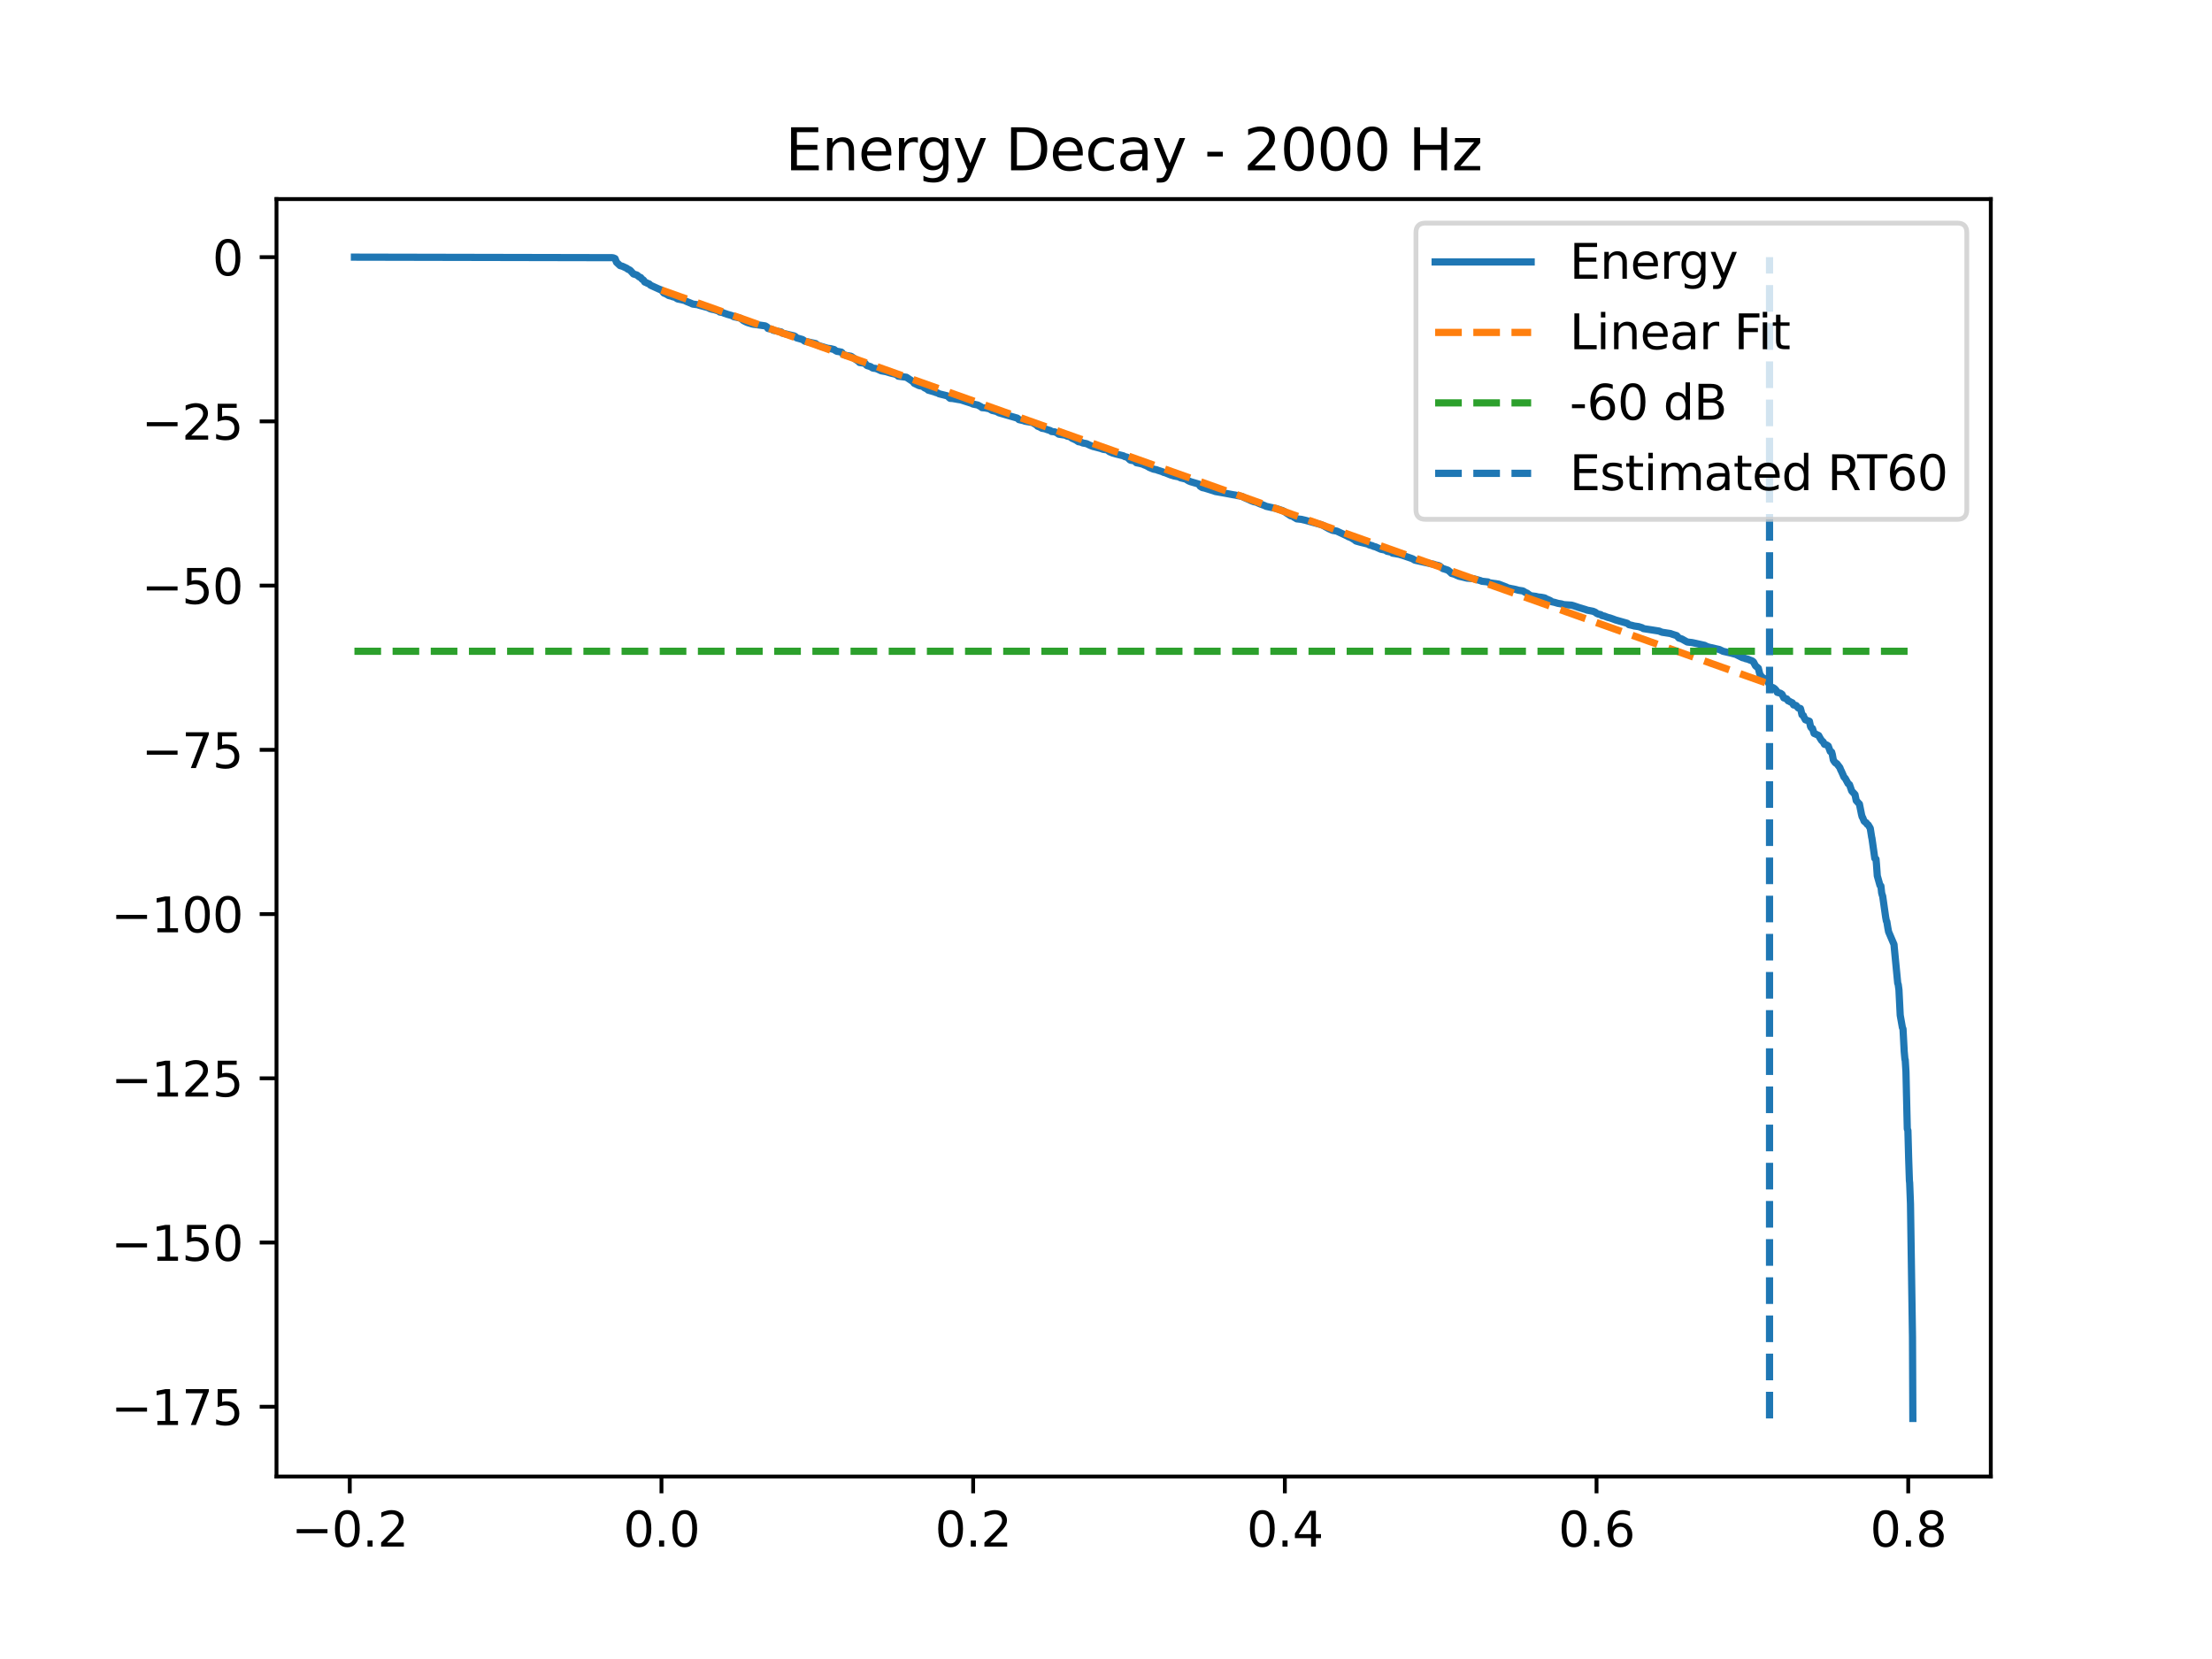 <?xml version="1.0" encoding="utf-8" standalone="no"?>
<!DOCTYPE svg PUBLIC "-//W3C//DTD SVG 1.1//EN"
  "http://www.w3.org/Graphics/SVG/1.1/DTD/svg11.dtd">
<svg xmlns:xlink="http://www.w3.org/1999/xlink" width="460.8pt" height="345.6pt" viewBox="0 0 460.8 345.6" xmlns="http://www.w3.org/2000/svg" version="1.1">
 <defs>
  <style type="text/css">*{stroke-linejoin: round; stroke-linecap: butt}</style>
 </defs>
 <g id="figure_1">
  <g id="patch_1">
   <path d="M 0 345.6 
L 460.8 345.6 
L 460.8 0 
L 0 0 
z
" style="fill: #ffffff"/>
  </g>
  <g id="axes_1">
   <g id="patch_2">
    <path d="M 57.6 307.584 
L 414.72 307.584 
L 414.72 41.472 
L 57.6 41.472 
z
" style="fill: #ffffff"/>
   </g>
   <g id="matplotlib.axis_1">
    <g id="xtick_1">
     <g id="line2d_1">
      <defs>
       <path id="mb72d1a58c0" d="M 0 0 
L 0 3.5 
" style="stroke: #000000; stroke-width: 0.8"/>
      </defs>
      <g>
       <use xlink:href="#mb72d1a58c0" x="72.866" y="307.584" style="stroke: #000000; stroke-width: 0.8"/>
      </g>
     </g>
     <g id="text_1">
      <!-- −0.2 -->
      <g transform="translate(60.724 322.182) scale(0.1 -0.1)">
       <defs>
        <path id="DejaVuSans-2212" d="M 678 2272 
L 4684 2272 
L 4684 1741 
L 678 1741 
L 678 2272 
z
" transform="scale(0.016)"/>
        <path id="DejaVuSans-30" d="M 2034 4250 
Q 1547 4250 1301 3770 
Q 1056 3291 1056 2328 
Q 1056 1369 1301 889 
Q 1547 409 2034 409 
Q 2525 409 2770 889 
Q 3016 1369 3016 2328 
Q 3016 3291 2770 3770 
Q 2525 4250 2034 4250 
z
M 2034 4750 
Q 2819 4750 3233 4129 
Q 3647 3509 3647 2328 
Q 3647 1150 3233 529 
Q 2819 -91 2034 -91 
Q 1250 -91 836 529 
Q 422 1150 422 2328 
Q 422 3509 836 4129 
Q 1250 4750 2034 4750 
z
" transform="scale(0.016)"/>
        <path id="DejaVuSans-2e" d="M 684 794 
L 1344 794 
L 1344 0 
L 684 0 
L 684 794 
z
" transform="scale(0.016)"/>
        <path id="DejaVuSans-32" d="M 1228 531 
L 3431 531 
L 3431 0 
L 469 0 
L 469 531 
Q 828 903 1448 1529 
Q 2069 2156 2228 2338 
Q 2531 2678 2651 2914 
Q 2772 3150 2772 3378 
Q 2772 3750 2511 3984 
Q 2250 4219 1831 4219 
Q 1534 4219 1204 4116 
Q 875 4013 500 3803 
L 500 4441 
Q 881 4594 1212 4672 
Q 1544 4750 1819 4750 
Q 2544 4750 2975 4387 
Q 3406 4025 3406 3419 
Q 3406 3131 3298 2873 
Q 3191 2616 2906 2266 
Q 2828 2175 2409 1742 
Q 1991 1309 1228 531 
z
" transform="scale(0.016)"/>
       </defs>
       <use xlink:href="#DejaVuSans-2212"/>
       <use xlink:href="#DejaVuSans-30" transform="translate(83.789 0)"/>
       <use xlink:href="#DejaVuSans-2e" transform="translate(147.412 0)"/>
       <use xlink:href="#DejaVuSans-32" transform="translate(179.199 0)"/>
      </g>
     </g>
    </g>
    <g id="xtick_2">
     <g id="line2d_2">
      <g>
       <use xlink:href="#mb72d1a58c0" x="137.796" y="307.584" style="stroke: #000000; stroke-width: 0.8"/>
      </g>
     </g>
     <g id="text_2">
      <!-- 0.0 -->
      <g transform="translate(129.845 322.182) scale(0.1 -0.1)">
       <use xlink:href="#DejaVuSans-30"/>
       <use xlink:href="#DejaVuSans-2e" transform="translate(63.623 0)"/>
       <use xlink:href="#DejaVuSans-30" transform="translate(95.41 0)"/>
      </g>
     </g>
    </g>
    <g id="xtick_3">
     <g id="line2d_3">
      <g>
       <use xlink:href="#mb72d1a58c0" x="202.727" y="307.584" style="stroke: #000000; stroke-width: 0.8"/>
      </g>
     </g>
     <g id="text_3">
      <!-- 0.2 -->
      <g transform="translate(194.776 322.182) scale(0.1 -0.1)">
       <use xlink:href="#DejaVuSans-30"/>
       <use xlink:href="#DejaVuSans-2e" transform="translate(63.623 0)"/>
       <use xlink:href="#DejaVuSans-32" transform="translate(95.41 0)"/>
      </g>
     </g>
    </g>
    <g id="xtick_4">
     <g id="line2d_4">
      <g>
       <use xlink:href="#mb72d1a58c0" x="267.658" y="307.584" style="stroke: #000000; stroke-width: 0.8"/>
      </g>
     </g>
     <g id="text_4">
      <!-- 0.4 -->
      <g transform="translate(259.707 322.182) scale(0.1 -0.1)">
       <defs>
        <path id="DejaVuSans-34" d="M 2419 4116 
L 825 1625 
L 2419 1625 
L 2419 4116 
z
M 2253 4666 
L 3047 4666 
L 3047 1625 
L 3713 1625 
L 3713 1100 
L 3047 1100 
L 3047 0 
L 2419 0 
L 2419 1100 
L 313 1100 
L 313 1709 
L 2253 4666 
z
" transform="scale(0.016)"/>
       </defs>
       <use xlink:href="#DejaVuSans-30"/>
       <use xlink:href="#DejaVuSans-2e" transform="translate(63.623 0)"/>
       <use xlink:href="#DejaVuSans-34" transform="translate(95.41 0)"/>
      </g>
     </g>
    </g>
    <g id="xtick_5">
     <g id="line2d_5">
      <g>
       <use xlink:href="#mb72d1a58c0" x="332.589" y="307.584" style="stroke: #000000; stroke-width: 0.8"/>
      </g>
     </g>
     <g id="text_5">
      <!-- 0.6 -->
      <g transform="translate(324.638 322.182) scale(0.1 -0.1)">
       <defs>
        <path id="DejaVuSans-36" d="M 2113 2584 
Q 1688 2584 1439 2293 
Q 1191 2003 1191 1497 
Q 1191 994 1439 701 
Q 1688 409 2113 409 
Q 2538 409 2786 701 
Q 3034 994 3034 1497 
Q 3034 2003 2786 2293 
Q 2538 2584 2113 2584 
z
M 3366 4563 
L 3366 3988 
Q 3128 4100 2886 4159 
Q 2644 4219 2406 4219 
Q 1781 4219 1451 3797 
Q 1122 3375 1075 2522 
Q 1259 2794 1537 2939 
Q 1816 3084 2150 3084 
Q 2853 3084 3261 2657 
Q 3669 2231 3669 1497 
Q 3669 778 3244 343 
Q 2819 -91 2113 -91 
Q 1303 -91 875 529 
Q 447 1150 447 2328 
Q 447 3434 972 4092 
Q 1497 4750 2381 4750 
Q 2619 4750 2861 4703 
Q 3103 4656 3366 4563 
z
" transform="scale(0.016)"/>
       </defs>
       <use xlink:href="#DejaVuSans-30"/>
       <use xlink:href="#DejaVuSans-2e" transform="translate(63.623 0)"/>
       <use xlink:href="#DejaVuSans-36" transform="translate(95.41 0)"/>
      </g>
     </g>
    </g>
    <g id="xtick_6">
     <g id="line2d_6">
      <g>
       <use xlink:href="#mb72d1a58c0" x="397.52" y="307.584" style="stroke: #000000; stroke-width: 0.8"/>
      </g>
     </g>
     <g id="text_6">
      <!-- 0.8 -->
      <g transform="translate(389.569 322.182) scale(0.1 -0.1)">
       <defs>
        <path id="DejaVuSans-38" d="M 2034 2216 
Q 1584 2216 1326 1975 
Q 1069 1734 1069 1313 
Q 1069 891 1326 650 
Q 1584 409 2034 409 
Q 2484 409 2743 651 
Q 3003 894 3003 1313 
Q 3003 1734 2745 1975 
Q 2488 2216 2034 2216 
z
M 1403 2484 
Q 997 2584 770 2862 
Q 544 3141 544 3541 
Q 544 4100 942 4425 
Q 1341 4750 2034 4750 
Q 2731 4750 3128 4425 
Q 3525 4100 3525 3541 
Q 3525 3141 3298 2862 
Q 3072 2584 2669 2484 
Q 3125 2378 3379 2068 
Q 3634 1759 3634 1313 
Q 3634 634 3220 271 
Q 2806 -91 2034 -91 
Q 1263 -91 848 271 
Q 434 634 434 1313 
Q 434 1759 690 2068 
Q 947 2378 1403 2484 
z
M 1172 3481 
Q 1172 3119 1398 2916 
Q 1625 2713 2034 2713 
Q 2441 2713 2670 2916 
Q 2900 3119 2900 3481 
Q 2900 3844 2670 4047 
Q 2441 4250 2034 4250 
Q 1625 4250 1398 4047 
Q 1172 3844 1172 3481 
z
" transform="scale(0.016)"/>
       </defs>
       <use xlink:href="#DejaVuSans-30"/>
       <use xlink:href="#DejaVuSans-2e" transform="translate(63.623 0)"/>
       <use xlink:href="#DejaVuSans-38" transform="translate(95.41 0)"/>
      </g>
     </g>
    </g>
   </g>
   <g id="matplotlib.axis_2">
    <g id="ytick_1">
     <g id="line2d_7">
      <defs>
       <path id="m34173bc142" d="M 0 0 
L -3.5 0 
" style="stroke: #000000; stroke-width: 0.8"/>
      </defs>
      <g>
       <use xlink:href="#m34173bc142" x="57.6" y="293.054" style="stroke: #000000; stroke-width: 0.8"/>
      </g>
     </g>
     <g id="text_7">
      <!-- −175 -->
      <g transform="translate(23.133 296.853) scale(0.1 -0.1)">
       <defs>
        <path id="DejaVuSans-31" d="M 794 531 
L 1825 531 
L 1825 4091 
L 703 3866 
L 703 4441 
L 1819 4666 
L 2450 4666 
L 2450 531 
L 3481 531 
L 3481 0 
L 794 0 
L 794 531 
z
" transform="scale(0.016)"/>
        <path id="DejaVuSans-37" d="M 525 4666 
L 3525 4666 
L 3525 4397 
L 1831 0 
L 1172 0 
L 2766 4134 
L 525 4134 
L 525 4666 
z
" transform="scale(0.016)"/>
        <path id="DejaVuSans-35" d="M 691 4666 
L 3169 4666 
L 3169 4134 
L 1269 4134 
L 1269 2991 
Q 1406 3038 1543 3061 
Q 1681 3084 1819 3084 
Q 2600 3084 3056 2656 
Q 3513 2228 3513 1497 
Q 3513 744 3044 326 
Q 2575 -91 1722 -91 
Q 1428 -91 1123 -41 
Q 819 9 494 109 
L 494 744 
Q 775 591 1075 516 
Q 1375 441 1709 441 
Q 2250 441 2565 725 
Q 2881 1009 2881 1497 
Q 2881 1984 2565 2268 
Q 2250 2553 1709 2553 
Q 1456 2553 1204 2497 
Q 953 2441 691 2322 
L 691 4666 
z
" transform="scale(0.016)"/>
       </defs>
       <use xlink:href="#DejaVuSans-2212"/>
       <use xlink:href="#DejaVuSans-31" transform="translate(83.789 0)"/>
       <use xlink:href="#DejaVuSans-37" transform="translate(147.412 0)"/>
       <use xlink:href="#DejaVuSans-35" transform="translate(211.035 0)"/>
      </g>
     </g>
    </g>
    <g id="ytick_2">
     <g id="line2d_8">
      <g>
       <use xlink:href="#m34173bc142" x="57.6" y="258.841" style="stroke: #000000; stroke-width: 0.8"/>
      </g>
     </g>
     <g id="text_8">
      <!-- −150 -->
      <g transform="translate(23.133 262.641) scale(0.1 -0.1)">
       <use xlink:href="#DejaVuSans-2212"/>
       <use xlink:href="#DejaVuSans-31" transform="translate(83.789 0)"/>
       <use xlink:href="#DejaVuSans-35" transform="translate(147.412 0)"/>
       <use xlink:href="#DejaVuSans-30" transform="translate(211.035 0)"/>
      </g>
     </g>
    </g>
    <g id="ytick_3">
     <g id="line2d_9">
      <g>
       <use xlink:href="#m34173bc142" x="57.6" y="224.629" style="stroke: #000000; stroke-width: 0.8"/>
      </g>
     </g>
     <g id="text_9">
      <!-- −125 -->
      <g transform="translate(23.133 228.428) scale(0.1 -0.1)">
       <use xlink:href="#DejaVuSans-2212"/>
       <use xlink:href="#DejaVuSans-31" transform="translate(83.789 0)"/>
       <use xlink:href="#DejaVuSans-32" transform="translate(147.412 0)"/>
       <use xlink:href="#DejaVuSans-35" transform="translate(211.035 0)"/>
      </g>
     </g>
    </g>
    <g id="ytick_4">
     <g id="line2d_10">
      <g>
       <use xlink:href="#m34173bc142" x="57.6" y="190.417" style="stroke: #000000; stroke-width: 0.8"/>
      </g>
     </g>
     <g id="text_10">
      <!-- −100 -->
      <g transform="translate(23.133 194.216) scale(0.1 -0.1)">
       <use xlink:href="#DejaVuSans-2212"/>
       <use xlink:href="#DejaVuSans-31" transform="translate(83.789 0)"/>
       <use xlink:href="#DejaVuSans-30" transform="translate(147.412 0)"/>
       <use xlink:href="#DejaVuSans-30" transform="translate(211.035 0)"/>
      </g>
     </g>
    </g>
    <g id="ytick_5">
     <g id="line2d_11">
      <g>
       <use xlink:href="#m34173bc142" x="57.6" y="156.205" style="stroke: #000000; stroke-width: 0.8"/>
      </g>
     </g>
     <g id="text_11">
      <!-- −75 -->
      <g transform="translate(29.495 160.004) scale(0.1 -0.1)">
       <use xlink:href="#DejaVuSans-2212"/>
       <use xlink:href="#DejaVuSans-37" transform="translate(83.789 0)"/>
       <use xlink:href="#DejaVuSans-35" transform="translate(147.412 0)"/>
      </g>
     </g>
    </g>
    <g id="ytick_6">
     <g id="line2d_12">
      <g>
       <use xlink:href="#m34173bc142" x="57.6" y="121.992" style="stroke: #000000; stroke-width: 0.8"/>
      </g>
     </g>
     <g id="text_12">
      <!-- −50 -->
      <g transform="translate(29.495 125.792) scale(0.1 -0.1)">
       <use xlink:href="#DejaVuSans-2212"/>
       <use xlink:href="#DejaVuSans-35" transform="translate(83.789 0)"/>
       <use xlink:href="#DejaVuSans-30" transform="translate(147.412 0)"/>
      </g>
     </g>
    </g>
    <g id="ytick_7">
     <g id="line2d_13">
      <g>
       <use xlink:href="#m34173bc142" x="57.6" y="87.78" style="stroke: #000000; stroke-width: 0.8"/>
      </g>
     </g>
     <g id="text_13">
      <!-- −25 -->
      <g transform="translate(29.495 91.579) scale(0.1 -0.1)">
       <use xlink:href="#DejaVuSans-2212"/>
       <use xlink:href="#DejaVuSans-32" transform="translate(83.789 0)"/>
       <use xlink:href="#DejaVuSans-35" transform="translate(147.412 0)"/>
      </g>
     </g>
    </g>
    <g id="ytick_8">
     <g id="line2d_14">
      <g>
       <use xlink:href="#m34173bc142" x="57.6" y="53.568" style="stroke: #000000; stroke-width: 0.8"/>
      </g>
     </g>
     <g id="text_14">
      <!-- 0 -->
      <g transform="translate(44.237 57.367) scale(0.1 -0.1)">
       <use xlink:href="#DejaVuSans-30"/>
      </g>
     </g>
    </g>
   </g>
   <g id="line2d_15">
    <path d="M 73.833 53.568 
L 127.502 53.678 
L 127.773 53.717 
L 128.131 53.87 
L 128.429 54.635 
L 129.173 55.328 
L 129.66 55.467 
L 130.6 55.902 
L 130.762 56.071 
L 131.094 56.2 
L 131.317 56.356 
L 131.966 57.068 
L 132.676 57.292 
L 133.177 57.699 
L 133.474 57.819 
L 133.738 58.146 
L 134.056 58.355 
L 134.306 58.753 
L 134.651 58.893 
L 134.847 58.999 
L 135.253 59.154 
L 135.49 59.408 
L 137.249 60.21 
L 137.458 60.295 
L 137.79 60.405 
L 138.283 61.04 
L 138.797 61.26 
L 139.311 61.566 
L 139.913 61.719 
L 140.137 61.816 
L 140.603 61.926 
L 141.151 62.275 
L 142.653 62.604 
L 142.917 62.756 
L 144.08 63.229 
L 144.249 63.335 
L 145.345 63.48 
L 145.635 63.589 
L 147.468 64.079 
L 147.895 64.299 
L 148.253 64.414 
L 148.841 64.53 
L 149.261 64.663 
L 149.633 64.77 
L 149.937 65.001 
L 150.546 65.112 
L 150.945 65.286 
L 151.134 65.332 
L 151.513 65.474 
L 152.25 65.684 
L 152.595 65.798 
L 152.852 65.983 
L 153.434 66.094 
L 154.036 66.231 
L 154.347 66.341 
L 154.841 66.771 
L 155.152 66.933 
L 155.409 67.065 
L 155.747 67.205 
L 156.708 67.497 
L 156.931 67.543 
L 158.29 67.728 
L 159.413 67.889 
L 159.785 68.114 
L 159.968 68.421 
L 160.84 68.621 
L 161.05 68.795 
L 162.741 69.152 
L 162.957 69.391 
L 165.406 69.969 
L 165.649 70.083 
L 165.96 70.384 
L 167.157 70.725 
L 167.34 70.834 
L 167.516 70.986 
L 167.671 71.084 
L 169.917 71.572 
L 170.228 71.851 
L 170.918 72.111 
L 171.554 72.292 
L 171.851 72.391 
L 172.419 72.553 
L 173.042 72.635 
L 173.529 72.756 
L 173.793 72.823 
L 174.002 73.001 
L 174.367 73.2 
L 174.604 73.219 
L 175.274 73.355 
L 175.463 73.53 
L 175.653 73.81 
L 176.031 73.969 
L 176.457 74.091 
L 176.694 74.109 
L 177.296 74.22 
L 178.865 75.297 
L 179.055 75.514 
L 180.238 75.696 
L 180.482 76.051 
L 180.651 76.164 
L 181.003 76.272 
L 181.375 76.388 
L 181.571 76.53 
L 181.794 76.665 
L 182.024 76.713 
L 182.43 76.752 
L 182.842 76.91 
L 183.559 77.241 
L 184.567 77.426 
L 185.237 77.628 
L 185.724 77.771 
L 185.994 77.831 
L 186.447 77.935 
L 186.65 78.035 
L 186.907 78.145 
L 187.117 78.364 
L 187.34 78.395 
L 188.821 78.59 
L 190.221 79.515 
L 190.431 79.835 
L 191.439 80.32 
L 192.311 80.523 
L 192.562 80.785 
L 192.839 80.901 
L 193.265 81.158 
L 193.353 81.27 
L 194.746 81.674 
L 194.902 81.75 
L 195.335 81.862 
L 195.619 82.035 
L 197.323 82.458 
L 197.56 82.642 
L 197.695 82.797 
L 197.925 82.982 
L 198.426 83.014 
L 199.244 83.156 
L 199.44 83.196 
L 200.171 83.309 
L 202.47 84.047 
L 202.633 84.159 
L 203.695 84.375 
L 204.06 84.587 
L 204.303 84.696 
L 204.554 84.921 
L 205.23 84.981 
L 206.096 85.153 
L 206.42 85.353 
L 206.671 85.5 
L 206.941 85.554 
L 207.57 85.713 
L 208.118 86.002 
L 211.926 87.107 
L 212.264 87.414 
L 213.225 87.638 
L 213.509 87.744 
L 215.051 88.018 
L 215.984 88.582 
L 216.16 88.792 
L 216.417 88.89 
L 216.742 89.036 
L 217.005 89.205 
L 217.655 89.319 
L 218.047 89.465 
L 218.263 89.536 
L 218.825 89.704 
L 219.041 89.889 
L 219.704 89.962 
L 220.049 90.109 
L 220.211 90.19 
L 220.387 90.324 
L 220.556 90.449 
L 222.017 90.67 
L 222.247 90.837 
L 222.89 90.975 
L 223.302 91.288 
L 224.148 91.678 
L 224.662 92.018 
L 224.926 92.049 
L 225.338 92.177 
L 225.548 92.279 
L 226.305 92.414 
L 226.502 92.49 
L 226.887 92.683 
L 227.252 92.839 
L 227.726 93.018 
L 227.976 93.074 
L 229.288 93.42 
L 229.809 93.605 
L 230.729 93.742 
L 230.857 93.858 
L 231.047 94.062 
L 231.75 94.368 
L 232.129 94.474 
L 232.42 94.56 
L 234.029 94.961 
L 234.293 95.119 
L 234.828 95.252 
L 235.396 95.807 
L 235.558 95.881 
L 236.322 96.001 
L 236.518 96.182 
L 236.721 96.394 
L 237.31 96.512 
L 237.837 96.642 
L 238.155 96.745 
L 238.365 96.855 
L 238.703 96.972 
L 239.237 97.248 
L 239.386 97.36 
L 240.279 97.726 
L 240.928 97.855 
L 241.253 97.991 
L 241.415 98.031 
L 242.159 98.275 
L 242.362 98.389 
L 242.782 98.502 
L 243.837 98.928 
L 244.351 99.082 
L 244.547 99.147 
L 245.528 99.335 
L 245.933 99.542 
L 247.049 99.809 
L 247.239 99.953 
L 247.618 100.18 
L 248.023 100.346 
L 249.735 100.845 
L 250.025 101.303 
L 250.452 101.571 
L 250.979 101.686 
L 252.853 102.27 
L 253.184 102.392 
L 255.261 102.758 
L 257.019 103.087 
L 257.242 103.115 
L 257.79 103.238 
L 258.203 103.302 
L 258.717 103.408 
L 258.953 103.517 
L 259.143 103.634 
L 260.225 104.099 
L 260.381 104.184 
L 260.617 104.294 
L 261.192 104.513 
L 261.706 104.624 
L 262.443 104.95 
L 263.255 105.252 
L 263.445 105.327 
L 263.762 105.478 
L 264.364 105.613 
L 265.927 105.956 
L 267.192 106.372 
L 267.422 106.504 
L 267.665 106.613 
L 267.922 106.831 
L 268.497 107.194 
L 268.842 107.438 
L 269.369 107.583 
L 269.586 107.772 
L 269.829 107.891 
L 270.134 108.084 
L 271.135 108.195 
L 271.331 108.247 
L 271.899 108.378 
L 275.173 109.282 
L 275.416 109.374 
L 275.673 109.48 
L 275.849 109.579 
L 276.025 109.694 
L 276.837 110.141 
L 277.628 110.495 
L 277.844 110.521 
L 278.467 110.634 
L 280.631 111.647 
L 280.956 111.833 
L 281.307 111.948 
L 281.686 112.16 
L 282.254 112.506 
L 282.369 112.639 
L 282.518 112.717 
L 283.418 112.972 
L 284.933 113.332 
L 285.244 113.514 
L 285.879 113.687 
L 286.13 113.815 
L 286.556 113.925 
L 287.53 114.359 
L 287.679 114.421 
L 288.321 114.548 
L 288.558 114.594 
L 288.741 114.705 
L 288.916 114.837 
L 289.843 115.03 
L 290.08 115.234 
L 290.546 115.309 
L 291.196 115.428 
L 291.432 115.468 
L 291.825 115.583 
L 292.109 115.659 
L 294.043 116.325 
L 294.314 116.434 
L 294.564 116.598 
L 294.74 116.695 
L 298.284 117.483 
L 298.521 117.502 
L 299.102 117.696 
L 299.596 117.794 
L 299.901 117.906 
L 300.178 118.142 
L 300.455 118.356 
L 300.617 118.465 
L 300.881 118.528 
L 301.646 118.784 
L 302.072 119.153 
L 302.193 119.252 
L 302.376 119.454 
L 302.836 119.578 
L 303.262 119.736 
L 303.451 119.849 
L 303.621 119.901 
L 303.911 120.04 
L 304.087 120.081 
L 304.723 120.226 
L 304.994 120.291 
L 305.609 120.439 
L 306.948 120.55 
L 308.47 120.976 
L 308.639 121.076 
L 309.972 121.226 
L 310.208 121.387 
L 311.216 121.541 
L 311.534 121.576 
L 312.224 121.689 
L 313.888 122.329 
L 314.07 122.503 
L 314.368 122.512 
L 314.875 122.627 
L 315.322 122.706 
L 315.822 122.816 
L 316.282 122.952 
L 317.249 123.101 
L 317.811 123.445 
L 318.108 123.559 
L 318.487 123.841 
L 318.649 123.947 
L 318.913 124.108 
L 319.934 124.236 
L 320.374 124.353 
L 321.044 124.422 
L 321.639 124.529 
L 321.889 124.603 
L 322.092 124.772 
L 322.417 124.872 
L 322.613 124.977 
L 322.768 125.023 
L 323.005 125.15 
L 323.269 125.356 
L 323.83 125.478 
L 324.547 125.689 
L 325.271 125.806 
L 325.738 125.953 
L 327.361 126.062 
L 327.807 126.186 
L 329.025 126.598 
L 329.424 126.709 
L 329.748 126.812 
L 330.35 126.989 
L 330.648 127.112 
L 330.885 127.147 
L 331.845 127.337 
L 332.035 127.416 
L 332.339 127.545 
L 332.609 127.768 
L 332.954 127.925 
L 333.462 128.034 
L 333.705 128.235 
L 334.239 128.345 
L 334.517 128.463 
L 334.916 128.61 
L 335.389 128.73 
L 336.045 128.959 
L 336.228 129.031 
L 336.559 129.155 
L 338.988 129.84 
L 339.36 130.142 
L 339.928 130.266 
L 340.462 130.41 
L 341.355 130.536 
L 342.119 130.775 
L 342.329 130.948 
L 345.65 131.463 
L 345.893 131.582 
L 346.245 131.711 
L 347.212 131.86 
L 347.997 131.98 
L 348.267 132.087 
L 349.282 132.409 
L 349.742 132.912 
L 350.364 133.116 
L 351.473 133.741 
L 352.434 133.854 
L 352.758 133.915 
L 355.132 134.442 
L 355.383 134.589 
L 355.707 134.719 
L 356.032 134.819 
L 358.196 135.31 
L 358.413 135.424 
L 358.71 135.555 
L 358.893 135.663 
L 360.557 136.042 
L 361.639 136.333 
L 361.95 136.495 
L 362.971 137.003 
L 363.425 137.108 
L 363.614 137.206 
L 364.135 137.33 
L 364.419 137.456 
L 365.001 137.669 
L 365.156 137.796 
L 365.291 137.906 
L 365.393 138.111 
L 365.711 138.719 
L 365.927 138.884 
L 366.292 139.197 
L 366.603 140.451 
L 366.935 140.921 
L 367.097 141.088 
L 367.395 141.288 
L 367.78 141.439 
L 368.633 142.57 
L 368.795 143.014 
L 368.991 143.144 
L 369.37 143.251 
L 369.715 143.489 
L 370.08 143.896 
L 370.236 144.228 
L 370.459 144.291 
L 370.898 144.412 
L 371.237 144.647 
L 371.595 145.381 
L 371.757 145.42 
L 371.974 145.532 
L 372.204 145.586 
L 372.298 145.702 
L 372.495 145.991 
L 372.758 146.091 
L 372.934 146.203 
L 373.381 146.41 
L 373.631 146.852 
L 374.158 146.966 
L 374.605 147.48 
L 375.058 147.595 
L 375.193 148.052 
L 375.383 148.908 
L 375.68 149.064 
L 375.728 149.265 
L 376.093 149.942 
L 376.932 150.244 
L 377.168 151.346 
L 377.304 151.593 
L 377.574 151.751 
L 377.906 152.786 
L 378.453 153.021 
L 378.859 153.215 
L 379.15 153.752 
L 379.481 154.271 
L 379.786 154.523 
L 380.07 155.054 
L 380.53 155.188 
L 380.854 155.408 
L 381.274 156.543 
L 381.558 156.665 
L 381.7 157.155 
L 381.916 158.318 
L 382.092 158.589 
L 382.288 158.854 
L 382.403 158.96 
L 382.64 159.076 
L 383.276 159.908 
L 383.465 160.412 
L 383.54 160.524 
L 383.932 161.405 
L 384.128 161.876 
L 384.399 162.153 
L 384.831 162.936 
L 384.987 163.232 
L 385.285 163.45 
L 385.745 164.779 
L 386.319 165.391 
L 386.441 165.535 
L 386.475 165.746 
L 386.685 166.768 
L 387.233 167.378 
L 387.348 167.484 
L 387.787 169.664 
L 387.922 170.17 
L 388.01 170.273 
L 388.328 171.056 
L 388.572 171.276 
L 388.781 171.401 
L 388.957 171.703 
L 389.174 171.817 
L 389.607 172.542 
L 389.911 174.457 
L 389.952 174.573 
L 390.554 178.805 
L 390.696 178.879 
L 390.804 178.975 
L 390.898 179.973 
L 391.074 182.443 
L 391.636 184.438 
L 391.825 184.564 
L 391.981 186.002 
L 392.116 186.5 
L 392.19 186.646 
L 392.813 191.025 
L 392.968 191.859 
L 393.056 191.963 
L 393.273 193.29 
L 393.428 194.105 
L 394.422 196.439 
L 394.558 196.742 
L 394.598 197.272 
L 395.329 204.808 
L 395.437 205.1 
L 395.586 206.222 
L 395.849 211.487 
L 396.303 214.058 
L 396.431 214.334 
L 396.681 219.054 
L 396.83 220.68 
L 396.891 220.776 
L 397.047 223.254 
L 397.324 235.182 
L 397.452 235.494 
L 397.608 241.321 
L 397.764 245.961 
L 397.818 246.425 
L 397.987 250.767 
L 398.406 278.542 
L 398.481 295.488 
L 398.481 295.488 
" clip-path="url(#p9ea01f6af3)" style="fill: none; stroke: #1f77b4; stroke-width: 1.5; stroke-linecap: square"/>
   </g>
   <g id="line2d_16">
    <path d="M 137.796 60.417 
L 368.626 142.52 
" clip-path="url(#p9ea01f6af3)" style="fill: none; stroke-dasharray: 5.55,2.4; stroke-dashoffset: 0; stroke: #ff7f0e; stroke-width: 1.5"/>
   </g>
   <g id="line2d_17">
    <path d="M 73.833 135.677 
L 398.487 135.677 
L 398.487 135.677 
" clip-path="url(#p9ea01f6af3)" style="fill: none; stroke-dasharray: 5.55,2.4; stroke-dashoffset: 0; stroke: #2ca02c; stroke-width: 1.5"/>
   </g>
   <g id="LineCollection_1">
    <path d="M 368.626 295.488 
L 368.626 53.568 
" clip-path="url(#p9ea01f6af3)" style="fill: none; stroke-dasharray: 5.55,2.4; stroke-dashoffset: 0; stroke: #1f77b4; stroke-width: 1.5"/>
   </g>
   <g id="patch_3">
    <path d="M 57.6 307.584 
L 57.6 41.472 
" style="fill: none; stroke: #000000; stroke-width: 0.8; stroke-linejoin: miter; stroke-linecap: square"/>
   </g>
   <g id="patch_4">
    <path d="M 414.72 307.584 
L 414.72 41.472 
" style="fill: none; stroke: #000000; stroke-width: 0.8; stroke-linejoin: miter; stroke-linecap: square"/>
   </g>
   <g id="patch_5">
    <path d="M 57.6 307.584 
L 414.72 307.584 
" style="fill: none; stroke: #000000; stroke-width: 0.8; stroke-linejoin: miter; stroke-linecap: square"/>
   </g>
   <g id="patch_6">
    <path d="M 57.6 41.472 
L 414.72 41.472 
" style="fill: none; stroke: #000000; stroke-width: 0.8; stroke-linejoin: miter; stroke-linecap: square"/>
   </g>
   <g id="text_15">
    <!-- Energy Decay - 2000 Hz -->
    <g transform="translate(163.59 35.472) scale(0.12 -0.12)">
     <defs>
      <path id="DejaVuSans-45" d="M 628 4666 
L 3578 4666 
L 3578 4134 
L 1259 4134 
L 1259 2753 
L 3481 2753 
L 3481 2222 
L 1259 2222 
L 1259 531 
L 3634 531 
L 3634 0 
L 628 0 
L 628 4666 
z
" transform="scale(0.016)"/>
      <path id="DejaVuSans-6e" d="M 3513 2113 
L 3513 0 
L 2938 0 
L 2938 2094 
Q 2938 2591 2744 2837 
Q 2550 3084 2163 3084 
Q 1697 3084 1428 2787 
Q 1159 2491 1159 1978 
L 1159 0 
L 581 0 
L 581 3500 
L 1159 3500 
L 1159 2956 
Q 1366 3272 1645 3428 
Q 1925 3584 2291 3584 
Q 2894 3584 3203 3211 
Q 3513 2838 3513 2113 
z
" transform="scale(0.016)"/>
      <path id="DejaVuSans-65" d="M 3597 1894 
L 3597 1613 
L 953 1613 
Q 991 1019 1311 708 
Q 1631 397 2203 397 
Q 2534 397 2845 478 
Q 3156 559 3463 722 
L 3463 178 
Q 3153 47 2828 -22 
Q 2503 -91 2169 -91 
Q 1331 -91 842 396 
Q 353 884 353 1716 
Q 353 2575 817 3079 
Q 1281 3584 2069 3584 
Q 2775 3584 3186 3129 
Q 3597 2675 3597 1894 
z
M 3022 2063 
Q 3016 2534 2758 2815 
Q 2500 3097 2075 3097 
Q 1594 3097 1305 2825 
Q 1016 2553 972 2059 
L 3022 2063 
z
" transform="scale(0.016)"/>
      <path id="DejaVuSans-72" d="M 2631 2963 
Q 2534 3019 2420 3045 
Q 2306 3072 2169 3072 
Q 1681 3072 1420 2755 
Q 1159 2438 1159 1844 
L 1159 0 
L 581 0 
L 581 3500 
L 1159 3500 
L 1159 2956 
Q 1341 3275 1631 3429 
Q 1922 3584 2338 3584 
Q 2397 3584 2469 3576 
Q 2541 3569 2628 3553 
L 2631 2963 
z
" transform="scale(0.016)"/>
      <path id="DejaVuSans-67" d="M 2906 1791 
Q 2906 2416 2648 2759 
Q 2391 3103 1925 3103 
Q 1463 3103 1205 2759 
Q 947 2416 947 1791 
Q 947 1169 1205 825 
Q 1463 481 1925 481 
Q 2391 481 2648 825 
Q 2906 1169 2906 1791 
z
M 3481 434 
Q 3481 -459 3084 -895 
Q 2688 -1331 1869 -1331 
Q 1566 -1331 1297 -1286 
Q 1028 -1241 775 -1147 
L 775 -588 
Q 1028 -725 1275 -790 
Q 1522 -856 1778 -856 
Q 2344 -856 2625 -561 
Q 2906 -266 2906 331 
L 2906 616 
Q 2728 306 2450 153 
Q 2172 0 1784 0 
Q 1141 0 747 490 
Q 353 981 353 1791 
Q 353 2603 747 3093 
Q 1141 3584 1784 3584 
Q 2172 3584 2450 3431 
Q 2728 3278 2906 2969 
L 2906 3500 
L 3481 3500 
L 3481 434 
z
" transform="scale(0.016)"/>
      <path id="DejaVuSans-79" d="M 2059 -325 
Q 1816 -950 1584 -1140 
Q 1353 -1331 966 -1331 
L 506 -1331 
L 506 -850 
L 844 -850 
Q 1081 -850 1212 -737 
Q 1344 -625 1503 -206 
L 1606 56 
L 191 3500 
L 800 3500 
L 1894 763 
L 2988 3500 
L 3597 3500 
L 2059 -325 
z
" transform="scale(0.016)"/>
      <path id="DejaVuSans-20" transform="scale(0.016)"/>
      <path id="DejaVuSans-44" d="M 1259 4147 
L 1259 519 
L 2022 519 
Q 2988 519 3436 956 
Q 3884 1394 3884 2338 
Q 3884 3275 3436 3711 
Q 2988 4147 2022 4147 
L 1259 4147 
z
M 628 4666 
L 1925 4666 
Q 3281 4666 3915 4102 
Q 4550 3538 4550 2338 
Q 4550 1131 3912 565 
Q 3275 0 1925 0 
L 628 0 
L 628 4666 
z
" transform="scale(0.016)"/>
      <path id="DejaVuSans-63" d="M 3122 3366 
L 3122 2828 
Q 2878 2963 2633 3030 
Q 2388 3097 2138 3097 
Q 1578 3097 1268 2742 
Q 959 2388 959 1747 
Q 959 1106 1268 751 
Q 1578 397 2138 397 
Q 2388 397 2633 464 
Q 2878 531 3122 666 
L 3122 134 
Q 2881 22 2623 -34 
Q 2366 -91 2075 -91 
Q 1284 -91 818 406 
Q 353 903 353 1747 
Q 353 2603 823 3093 
Q 1294 3584 2113 3584 
Q 2378 3584 2631 3529 
Q 2884 3475 3122 3366 
z
" transform="scale(0.016)"/>
      <path id="DejaVuSans-61" d="M 2194 1759 
Q 1497 1759 1228 1600 
Q 959 1441 959 1056 
Q 959 750 1161 570 
Q 1363 391 1709 391 
Q 2188 391 2477 730 
Q 2766 1069 2766 1631 
L 2766 1759 
L 2194 1759 
z
M 3341 1997 
L 3341 0 
L 2766 0 
L 2766 531 
Q 2569 213 2275 61 
Q 1981 -91 1556 -91 
Q 1019 -91 701 211 
Q 384 513 384 1019 
Q 384 1609 779 1909 
Q 1175 2209 1959 2209 
L 2766 2209 
L 2766 2266 
Q 2766 2663 2505 2880 
Q 2244 3097 1772 3097 
Q 1472 3097 1187 3025 
Q 903 2953 641 2809 
L 641 3341 
Q 956 3463 1253 3523 
Q 1550 3584 1831 3584 
Q 2591 3584 2966 3190 
Q 3341 2797 3341 1997 
z
" transform="scale(0.016)"/>
      <path id="DejaVuSans-2d" d="M 313 2009 
L 1997 2009 
L 1997 1497 
L 313 1497 
L 313 2009 
z
" transform="scale(0.016)"/>
      <path id="DejaVuSans-48" d="M 628 4666 
L 1259 4666 
L 1259 2753 
L 3553 2753 
L 3553 4666 
L 4184 4666 
L 4184 0 
L 3553 0 
L 3553 2222 
L 1259 2222 
L 1259 0 
L 628 0 
L 628 4666 
z
" transform="scale(0.016)"/>
      <path id="DejaVuSans-7a" d="M 353 3500 
L 3084 3500 
L 3084 2975 
L 922 459 
L 3084 459 
L 3084 0 
L 275 0 
L 275 525 
L 2438 3041 
L 353 3041 
L 353 3500 
z
" transform="scale(0.016)"/>
     </defs>
     <use xlink:href="#DejaVuSans-45"/>
     <use xlink:href="#DejaVuSans-6e" transform="translate(63.184 0)"/>
     <use xlink:href="#DejaVuSans-65" transform="translate(126.562 0)"/>
     <use xlink:href="#DejaVuSans-72" transform="translate(188.086 0)"/>
     <use xlink:href="#DejaVuSans-67" transform="translate(227.449 0)"/>
     <use xlink:href="#DejaVuSans-79" transform="translate(290.926 0)"/>
     <use xlink:href="#DejaVuSans-20" transform="translate(350.105 0)"/>
     <use xlink:href="#DejaVuSans-44" transform="translate(381.893 0)"/>
     <use xlink:href="#DejaVuSans-65" transform="translate(458.895 0)"/>
     <use xlink:href="#DejaVuSans-63" transform="translate(520.418 0)"/>
     <use xlink:href="#DejaVuSans-61" transform="translate(575.398 0)"/>
     <use xlink:href="#DejaVuSans-79" transform="translate(636.678 0)"/>
     <use xlink:href="#DejaVuSans-20" transform="translate(695.857 0)"/>
     <use xlink:href="#DejaVuSans-2d" transform="translate(727.645 0)"/>
     <use xlink:href="#DejaVuSans-20" transform="translate(763.729 0)"/>
     <use xlink:href="#DejaVuSans-32" transform="translate(795.516 0)"/>
     <use xlink:href="#DejaVuSans-30" transform="translate(859.139 0)"/>
     <use xlink:href="#DejaVuSans-30" transform="translate(922.762 0)"/>
     <use xlink:href="#DejaVuSans-30" transform="translate(986.385 0)"/>
     <use xlink:href="#DejaVuSans-20" transform="translate(1050.008 0)"/>
     <use xlink:href="#DejaVuSans-48" transform="translate(1081.795 0)"/>
     <use xlink:href="#DejaVuSans-7a" transform="translate(1156.99 0)"/>
    </g>
   </g>
   <g id="legend_1">
    <g id="patch_7">
     <path d="M 296.968 108.184 
L 407.72 108.184 
Q 409.72 108.184 409.72 106.184 
L 409.72 48.472 
Q 409.72 46.472 407.72 46.472 
L 296.968 46.472 
Q 294.968 46.472 294.968 48.472 
L 294.968 106.184 
Q 294.968 108.184 296.968 108.184 
z
" style="fill: #ffffff; opacity: 0.8; stroke: #cccccc; stroke-linejoin: miter"/>
    </g>
    <g id="line2d_18">
     <path d="M 298.968 54.57 
L 308.968 54.57 
L 318.968 54.57 
" style="fill: none; stroke: #1f77b4; stroke-width: 1.5; stroke-linecap: square"/>
    </g>
    <g id="text_16">
     <!-- Energy -->
     <g transform="translate(326.968 58.07) scale(0.1 -0.1)">
      <use xlink:href="#DejaVuSans-45"/>
      <use xlink:href="#DejaVuSans-6e" transform="translate(63.184 0)"/>
      <use xlink:href="#DejaVuSans-65" transform="translate(126.562 0)"/>
      <use xlink:href="#DejaVuSans-72" transform="translate(188.086 0)"/>
      <use xlink:href="#DejaVuSans-67" transform="translate(227.449 0)"/>
      <use xlink:href="#DejaVuSans-79" transform="translate(290.926 0)"/>
     </g>
    </g>
    <g id="line2d_19">
     <path d="M 298.968 69.249 
L 308.968 69.249 
L 318.968 69.249 
" style="fill: none; stroke-dasharray: 5.55,2.4; stroke-dashoffset: 0; stroke: #ff7f0e; stroke-width: 1.5"/>
    </g>
    <g id="text_17">
     <!-- Linear Fit -->
     <g transform="translate(326.968 72.749) scale(0.1 -0.1)">
      <defs>
       <path id="DejaVuSans-4c" d="M 628 4666 
L 1259 4666 
L 1259 531 
L 3531 531 
L 3531 0 
L 628 0 
L 628 4666 
z
" transform="scale(0.016)"/>
       <path id="DejaVuSans-69" d="M 603 3500 
L 1178 3500 
L 1178 0 
L 603 0 
L 603 3500 
z
M 603 4863 
L 1178 4863 
L 1178 4134 
L 603 4134 
L 603 4863 
z
" transform="scale(0.016)"/>
       <path id="DejaVuSans-46" d="M 628 4666 
L 3309 4666 
L 3309 4134 
L 1259 4134 
L 1259 2759 
L 3109 2759 
L 3109 2228 
L 1259 2228 
L 1259 0 
L 628 0 
L 628 4666 
z
" transform="scale(0.016)"/>
       <path id="DejaVuSans-74" d="M 1172 4494 
L 1172 3500 
L 2356 3500 
L 2356 3053 
L 1172 3053 
L 1172 1153 
Q 1172 725 1289 603 
Q 1406 481 1766 481 
L 2356 481 
L 2356 0 
L 1766 0 
Q 1100 0 847 248 
Q 594 497 594 1153 
L 594 3053 
L 172 3053 
L 172 3500 
L 594 3500 
L 594 4494 
L 1172 4494 
z
" transform="scale(0.016)"/>
      </defs>
      <use xlink:href="#DejaVuSans-4c"/>
      <use xlink:href="#DejaVuSans-69" transform="translate(55.713 0)"/>
      <use xlink:href="#DejaVuSans-6e" transform="translate(83.496 0)"/>
      <use xlink:href="#DejaVuSans-65" transform="translate(146.875 0)"/>
      <use xlink:href="#DejaVuSans-61" transform="translate(208.398 0)"/>
      <use xlink:href="#DejaVuSans-72" transform="translate(269.678 0)"/>
      <use xlink:href="#DejaVuSans-20" transform="translate(310.791 0)"/>
      <use xlink:href="#DejaVuSans-46" transform="translate(342.578 0)"/>
      <use xlink:href="#DejaVuSans-69" transform="translate(392.848 0)"/>
      <use xlink:href="#DejaVuSans-74" transform="translate(420.631 0)"/>
     </g>
    </g>
    <g id="line2d_20">
     <path d="M 298.968 83.927 
L 308.968 83.927 
L 318.968 83.927 
" style="fill: none; stroke-dasharray: 5.55,2.4; stroke-dashoffset: 0; stroke: #2ca02c; stroke-width: 1.5"/>
    </g>
    <g id="text_18">
     <!-- -60 dB -->
     <g transform="translate(326.968 87.427) scale(0.1 -0.1)">
      <defs>
       <path id="DejaVuSans-64" d="M 2906 2969 
L 2906 4863 
L 3481 4863 
L 3481 0 
L 2906 0 
L 2906 525 
Q 2725 213 2448 61 
Q 2172 -91 1784 -91 
Q 1150 -91 751 415 
Q 353 922 353 1747 
Q 353 2572 751 3078 
Q 1150 3584 1784 3584 
Q 2172 3584 2448 3432 
Q 2725 3281 2906 2969 
z
M 947 1747 
Q 947 1113 1208 752 
Q 1469 391 1925 391 
Q 2381 391 2643 752 
Q 2906 1113 2906 1747 
Q 2906 2381 2643 2742 
Q 2381 3103 1925 3103 
Q 1469 3103 1208 2742 
Q 947 2381 947 1747 
z
" transform="scale(0.016)"/>
       <path id="DejaVuSans-42" d="M 1259 2228 
L 1259 519 
L 2272 519 
Q 2781 519 3026 730 
Q 3272 941 3272 1375 
Q 3272 1813 3026 2020 
Q 2781 2228 2272 2228 
L 1259 2228 
z
M 1259 4147 
L 1259 2741 
L 2194 2741 
Q 2656 2741 2882 2914 
Q 3109 3088 3109 3444 
Q 3109 3797 2882 3972 
Q 2656 4147 2194 4147 
L 1259 4147 
z
M 628 4666 
L 2241 4666 
Q 2963 4666 3353 4366 
Q 3744 4066 3744 3513 
Q 3744 3084 3544 2831 
Q 3344 2578 2956 2516 
Q 3422 2416 3680 2098 
Q 3938 1781 3938 1306 
Q 3938 681 3513 340 
Q 3088 0 2303 0 
L 628 0 
L 628 4666 
z
" transform="scale(0.016)"/>
      </defs>
      <use xlink:href="#DejaVuSans-2d"/>
      <use xlink:href="#DejaVuSans-36" transform="translate(36.084 0)"/>
      <use xlink:href="#DejaVuSans-30" transform="translate(99.707 0)"/>
      <use xlink:href="#DejaVuSans-20" transform="translate(163.33 0)"/>
      <use xlink:href="#DejaVuSans-64" transform="translate(195.117 0)"/>
      <use xlink:href="#DejaVuSans-42" transform="translate(258.594 0)"/>
     </g>
    </g>
    <g id="line2d_21">
     <path d="M 298.968 98.605 
L 318.968 98.605 
" style="fill: none; stroke-dasharray: 5.55,2.4; stroke-dashoffset: 0; stroke: #1f77b4; stroke-width: 1.5"/>
    </g>
    <g id="text_19">
     <!-- Estimated RT60 -->
     <g transform="translate(326.968 102.105) scale(0.1 -0.1)">
      <defs>
       <path id="DejaVuSans-73" d="M 2834 3397 
L 2834 2853 
Q 2591 2978 2328 3040 
Q 2066 3103 1784 3103 
Q 1356 3103 1142 2972 
Q 928 2841 928 2578 
Q 928 2378 1081 2264 
Q 1234 2150 1697 2047 
L 1894 2003 
Q 2506 1872 2764 1633 
Q 3022 1394 3022 966 
Q 3022 478 2636 193 
Q 2250 -91 1575 -91 
Q 1294 -91 989 -36 
Q 684 19 347 128 
L 347 722 
Q 666 556 975 473 
Q 1284 391 1588 391 
Q 1994 391 2212 530 
Q 2431 669 2431 922 
Q 2431 1156 2273 1281 
Q 2116 1406 1581 1522 
L 1381 1569 
Q 847 1681 609 1914 
Q 372 2147 372 2553 
Q 372 3047 722 3315 
Q 1072 3584 1716 3584 
Q 2034 3584 2315 3537 
Q 2597 3491 2834 3397 
z
" transform="scale(0.016)"/>
       <path id="DejaVuSans-6d" d="M 3328 2828 
Q 3544 3216 3844 3400 
Q 4144 3584 4550 3584 
Q 5097 3584 5394 3201 
Q 5691 2819 5691 2113 
L 5691 0 
L 5113 0 
L 5113 2094 
Q 5113 2597 4934 2840 
Q 4756 3084 4391 3084 
Q 3944 3084 3684 2787 
Q 3425 2491 3425 1978 
L 3425 0 
L 2847 0 
L 2847 2094 
Q 2847 2600 2669 2842 
Q 2491 3084 2119 3084 
Q 1678 3084 1418 2786 
Q 1159 2488 1159 1978 
L 1159 0 
L 581 0 
L 581 3500 
L 1159 3500 
L 1159 2956 
Q 1356 3278 1631 3431 
Q 1906 3584 2284 3584 
Q 2666 3584 2933 3390 
Q 3200 3197 3328 2828 
z
" transform="scale(0.016)"/>
       <path id="DejaVuSans-52" d="M 2841 2188 
Q 3044 2119 3236 1894 
Q 3428 1669 3622 1275 
L 4263 0 
L 3584 0 
L 2988 1197 
Q 2756 1666 2539 1819 
Q 2322 1972 1947 1972 
L 1259 1972 
L 1259 0 
L 628 0 
L 628 4666 
L 2053 4666 
Q 2853 4666 3247 4331 
Q 3641 3997 3641 3322 
Q 3641 2881 3436 2590 
Q 3231 2300 2841 2188 
z
M 1259 4147 
L 1259 2491 
L 2053 2491 
Q 2509 2491 2742 2702 
Q 2975 2913 2975 3322 
Q 2975 3731 2742 3939 
Q 2509 4147 2053 4147 
L 1259 4147 
z
" transform="scale(0.016)"/>
       <path id="DejaVuSans-54" d="M -19 4666 
L 3928 4666 
L 3928 4134 
L 2272 4134 
L 2272 0 
L 1638 0 
L 1638 4134 
L -19 4134 
L -19 4666 
z
" transform="scale(0.016)"/>
      </defs>
      <use xlink:href="#DejaVuSans-45"/>
      <use xlink:href="#DejaVuSans-73" transform="translate(63.184 0)"/>
      <use xlink:href="#DejaVuSans-74" transform="translate(115.283 0)"/>
      <use xlink:href="#DejaVuSans-69" transform="translate(154.492 0)"/>
      <use xlink:href="#DejaVuSans-6d" transform="translate(182.275 0)"/>
      <use xlink:href="#DejaVuSans-61" transform="translate(279.688 0)"/>
      <use xlink:href="#DejaVuSans-74" transform="translate(340.967 0)"/>
      <use xlink:href="#DejaVuSans-65" transform="translate(380.176 0)"/>
      <use xlink:href="#DejaVuSans-64" transform="translate(441.699 0)"/>
      <use xlink:href="#DejaVuSans-20" transform="translate(505.176 0)"/>
      <use xlink:href="#DejaVuSans-52" transform="translate(536.963 0)"/>
      <use xlink:href="#DejaVuSans-54" transform="translate(599.195 0)"/>
      <use xlink:href="#DejaVuSans-36" transform="translate(660.279 0)"/>
      <use xlink:href="#DejaVuSans-30" transform="translate(723.902 0)"/>
     </g>
    </g>
   </g>
  </g>
 </g>
 <defs>
  <clipPath id="p9ea01f6af3">
   <rect x="57.6" y="41.472" width="357.12" height="266.112"/>
  </clipPath>
 </defs>
</svg>
